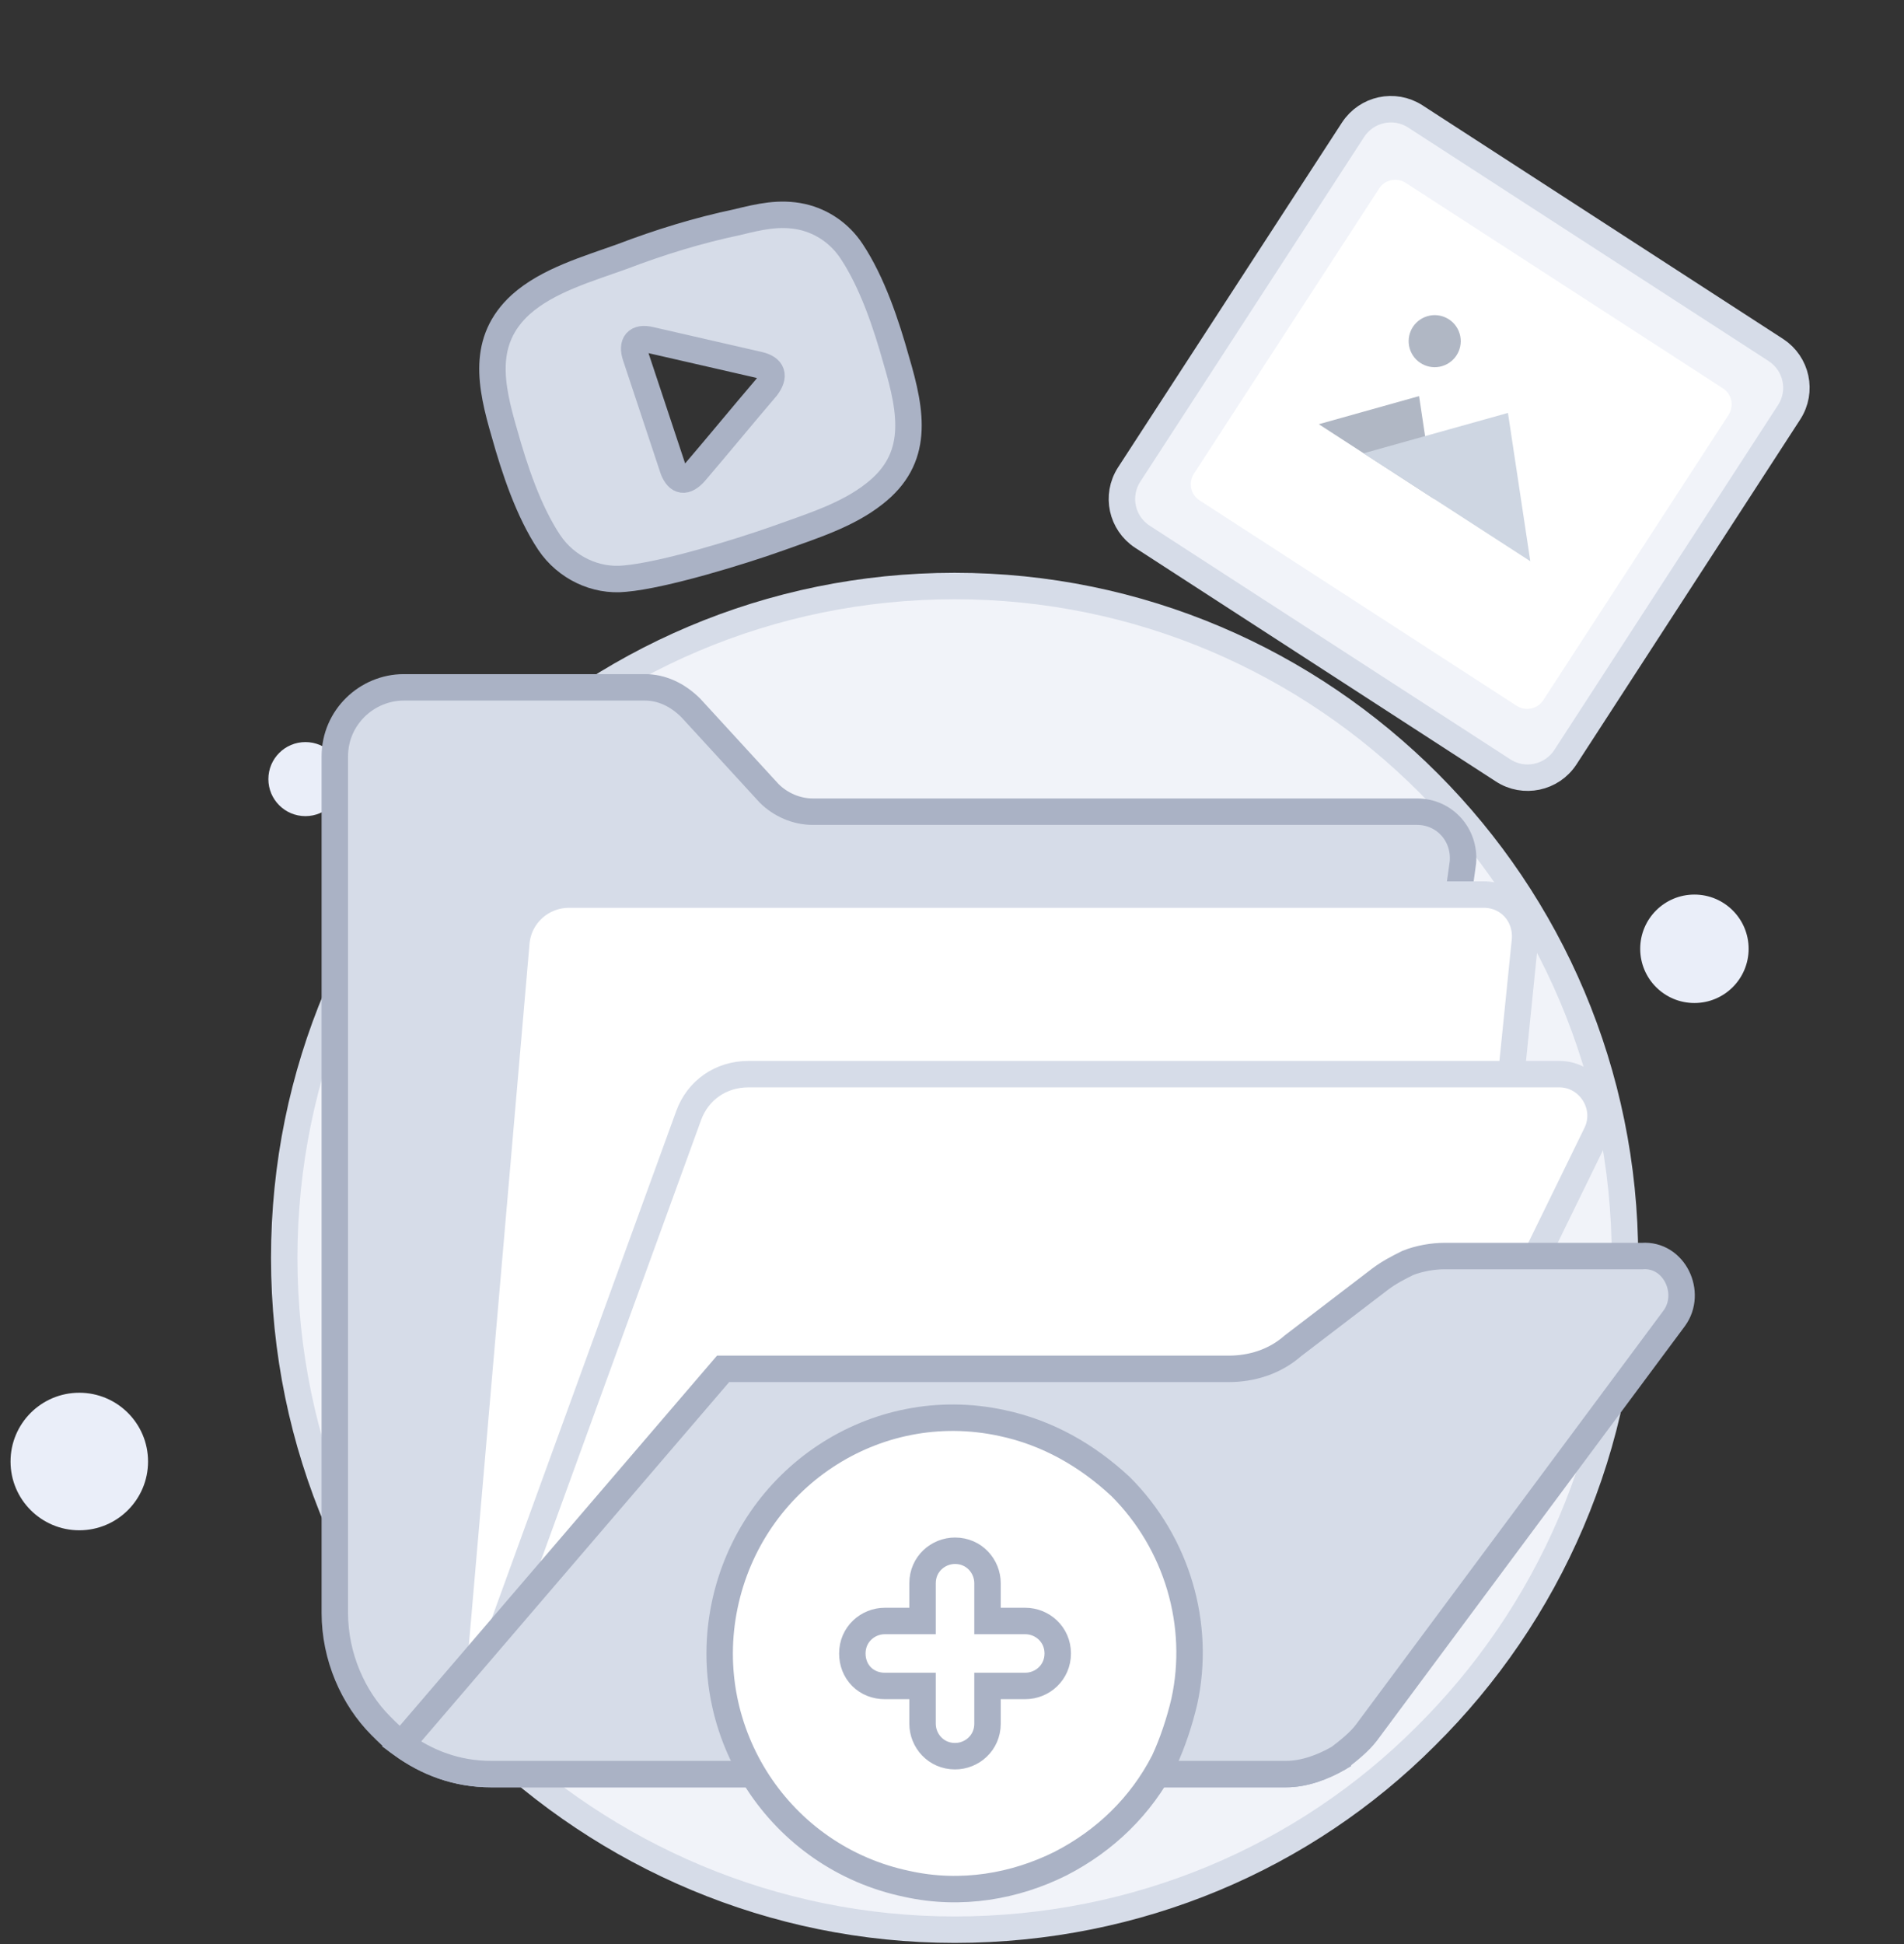 <svg width="144" height="147" viewBox="0 0 144 147" fill="none" xmlns="http://www.w3.org/2000/svg">
<rect x="0" y="0" width="144" height="147" fill="#333333" stroke="none"/>
<path d="M122.897 95.112C122.897 109.312 117.098 122.112 107.798 131.312C98.698 140.412 86.097 145.912 72.198 145.912C58.398 145.912 45.797 140.312 36.597 131.312C27.297 122.112 21.497 109.312 21.497 95.112C21.497 67.012 44.197 44.312 72.198 44.312C100.197 44.312 122.897 67.112 122.897 95.112Z" fill="#F1F3F9" stroke="#D6DCE8" stroke-width="2" stroke-miterlimit="10"/>
<path d="M128.149 75.843C130.413 75.843 132.249 74.007 132.249 71.743C132.249 69.478 130.413 67.643 128.149 67.643C125.885 67.643 124.049 69.478 124.049 71.743C124.049 74.007 125.885 75.843 128.149 75.843Z" fill="#EAEEF9"/>
<path d="M124.498 45.812C126.044 45.812 127.298 44.558 127.298 43.012C127.298 41.465 126.044 40.212 124.498 40.212C122.951 40.212 121.698 41.465 121.698 43.012C121.698 44.558 122.951 45.812 124.498 45.812Z" fill="#EAEEF9"/>
<path d="M23.098 61.712C24.644 61.712 25.898 60.458 25.898 58.912C25.898 57.365 24.644 56.112 23.098 56.112C21.551 56.112 20.297 57.365 20.297 58.912C20.297 60.458 21.551 61.712 23.098 61.712Z" fill="#EAEEF9"/>
<path d="M5.997 115.712C8.869 115.712 11.197 113.384 11.197 110.512C11.197 107.64 8.869 105.312 5.997 105.312C3.126 105.312 0.797 107.64 0.797 110.512C0.797 113.384 3.126 115.712 5.997 115.712Z" fill="#EAEEF9"/>
<path d="M110.641 65.205L106.47 95.498L101.258 132.929C100.041 133.625 98.651 134.148 97.261 134.148H37.138C34.532 134.148 32.273 133.277 30.361 131.884C29.84 131.536 29.319 131.014 28.798 130.492C26.712 128.403 25.322 125.269 25.322 121.961V57.197C25.322 54.237 27.755 51.974 30.535 51.974H48.781C49.997 51.974 51.213 52.496 52.256 53.541L58.164 59.982C59.033 60.853 60.249 61.375 61.465 61.375H107.166C109.251 61.375 110.815 63.116 110.641 65.205Z" fill="#D6DCE8" stroke="#AAB2C5" stroke-width="2" stroke-miterlimit="10"/>
<path d="M34.184 127.532L39.05 71.299C39.223 69.21 40.961 67.643 43.046 67.643H112.205C114.116 67.643 115.506 69.21 115.332 71.124L110.467 119.001L34.184 127.532Z" fill="white" stroke="#D6DCE8" stroke-width="2" stroke-miterlimit="10" stroke-linejoin="round"/>
<path d="M61.813 121.439L36.443 127.358L52.082 84.356C52.777 82.441 54.515 81.222 56.6 81.222H117.939C120.198 81.222 121.762 83.659 120.719 85.749L104.038 119.872L61.813 121.439Z" fill="white" stroke="#D6DCE8" stroke-width="2" stroke-miterlimit="10" stroke-linejoin="round"/>
<path d="M126.627 99.676L103.343 131.014C102.821 131.71 101.952 132.407 101.257 132.929C100.041 133.625 98.651 134.148 97.261 134.148H37.138C34.532 134.148 32.273 133.277 30.361 131.884L54.688 103.506H92.917C94.654 103.506 96.392 102.984 97.782 101.765L104.385 96.717C105.08 96.194 105.775 95.846 106.47 95.498C107.339 95.15 108.382 94.976 109.251 94.976H124.194C126.627 94.802 128.017 97.761 126.627 99.676Z" fill="#D6DCE8" stroke="#AAB2C5" stroke-width="2" stroke-miterlimit="10"/>
<path d="M113.677 58.253L86.4 40.585C84.832 39.559 84.374 37.474 85.395 35.888L102.334 9.808C103.362 8.24 105.449 7.781 107.036 8.8L134.313 26.468C135.881 27.494 136.339 29.58 135.318 31.165L118.387 57.263C117.359 58.831 115.246 59.279 113.677 58.253Z" fill="#F1F3F9" stroke="#D6DCE8" stroke-width="2" stroke-miterlimit="10"/>
<path d="M114.705 53.37L90.723 37.835C90.045 37.404 89.862 36.498 90.294 35.821L104.302 14.257C104.734 13.579 105.64 13.396 106.318 13.828L130.3 29.363C130.978 29.794 131.161 30.7 130.728 31.377L116.721 52.941C116.288 53.618 115.382 53.802 114.705 53.37Z" fill="white"/>
<path d="M108.495 37.75L99.742 32.077L107.326 29.951L108.495 37.75Z" fill="#B0B7C4"/>
<path d="M115.738 42.437L103.127 34.277L114.047 31.223L115.738 42.437Z" fill="#CED6E2"/>
<path d="M106.683 26.544C107.095 27.55 108.245 28.032 109.252 27.619C110.259 27.206 110.742 26.057 110.33 25.051C109.918 24.045 108.767 23.564 107.76 23.976C106.753 24.389 106.271 25.538 106.683 26.544Z" fill="#B0B7C4"/>
<path d="M67.79 27.256C67.034 24.544 65.975 21.356 64.399 18.989C63.535 17.686 62.219 16.75 60.665 16.399C58.961 16.026 57.429 16.39 55.768 16.797C52.813 17.417 49.88 18.318 47.011 19.415C44.444 20.34 41.425 21.198 39.376 23.034C36.4 25.756 37.093 29.139 38.152 32.761C38.908 35.472 39.967 38.661 41.543 41.028C42.817 42.917 45.039 43.986 47.261 43.754C50.195 43.502 56.062 41.699 58.888 40.688C61.325 39.807 64.064 38.969 66.113 37.35C69.542 34.694 68.979 31.268 67.79 27.256ZM48.072 26.939C47.748 25.962 48.158 25.465 49.172 25.706C51.89 26.321 54.695 26.979 57.414 27.594C58.428 27.835 58.622 28.421 57.975 29.286C56.164 31.405 54.375 33.588 52.564 35.707C51.831 36.528 51.292 36.419 50.924 35.529C50.795 35.138 48.375 27.85 48.072 26.939Z" fill="#D6DCE8" stroke="#AAB2C5" stroke-width="2" stroke-miterlimit="10"/>
<path d="M89.564 128.683L89.566 128.675L89.568 128.667C90.841 122.849 89.022 116.678 84.758 112.413L84.745 112.4L84.731 112.388C82.223 110.059 79.239 108.331 75.779 107.602C66.142 105.513 56.798 111.79 54.804 121.398C52.808 131.014 58.974 140.451 68.593 142.452C72.698 143.362 76.784 142.628 80.215 140.912L80.215 140.912L80.225 140.907C83.569 139.19 86.296 136.56 88.024 133.193L88.033 133.177L88.041 133.16C88.674 131.803 89.208 130.195 89.564 128.683Z" fill="white" stroke="#AAB2C5" stroke-width="2"/>
<path d="M77.54 122.571H74.686V119.716C74.686 118.432 73.677 117.26 72.23 117.26C70.945 117.26 69.773 118.269 69.773 119.716V122.571H66.919C65.634 122.571 64.462 123.58 64.462 125.027C64.462 125.695 64.7 126.322 65.162 126.784C65.624 127.246 66.251 127.483 66.919 127.483H69.773V130.338C69.773 131.623 70.783 132.794 72.23 132.794C73.514 132.794 74.686 131.785 74.686 130.338V127.483H77.54C78.825 127.483 79.997 126.474 79.997 125.027C79.997 123.58 78.825 122.571 77.54 122.571Z" fill="white" stroke="#AAB2C5" stroke-width="2"/>
</svg>
